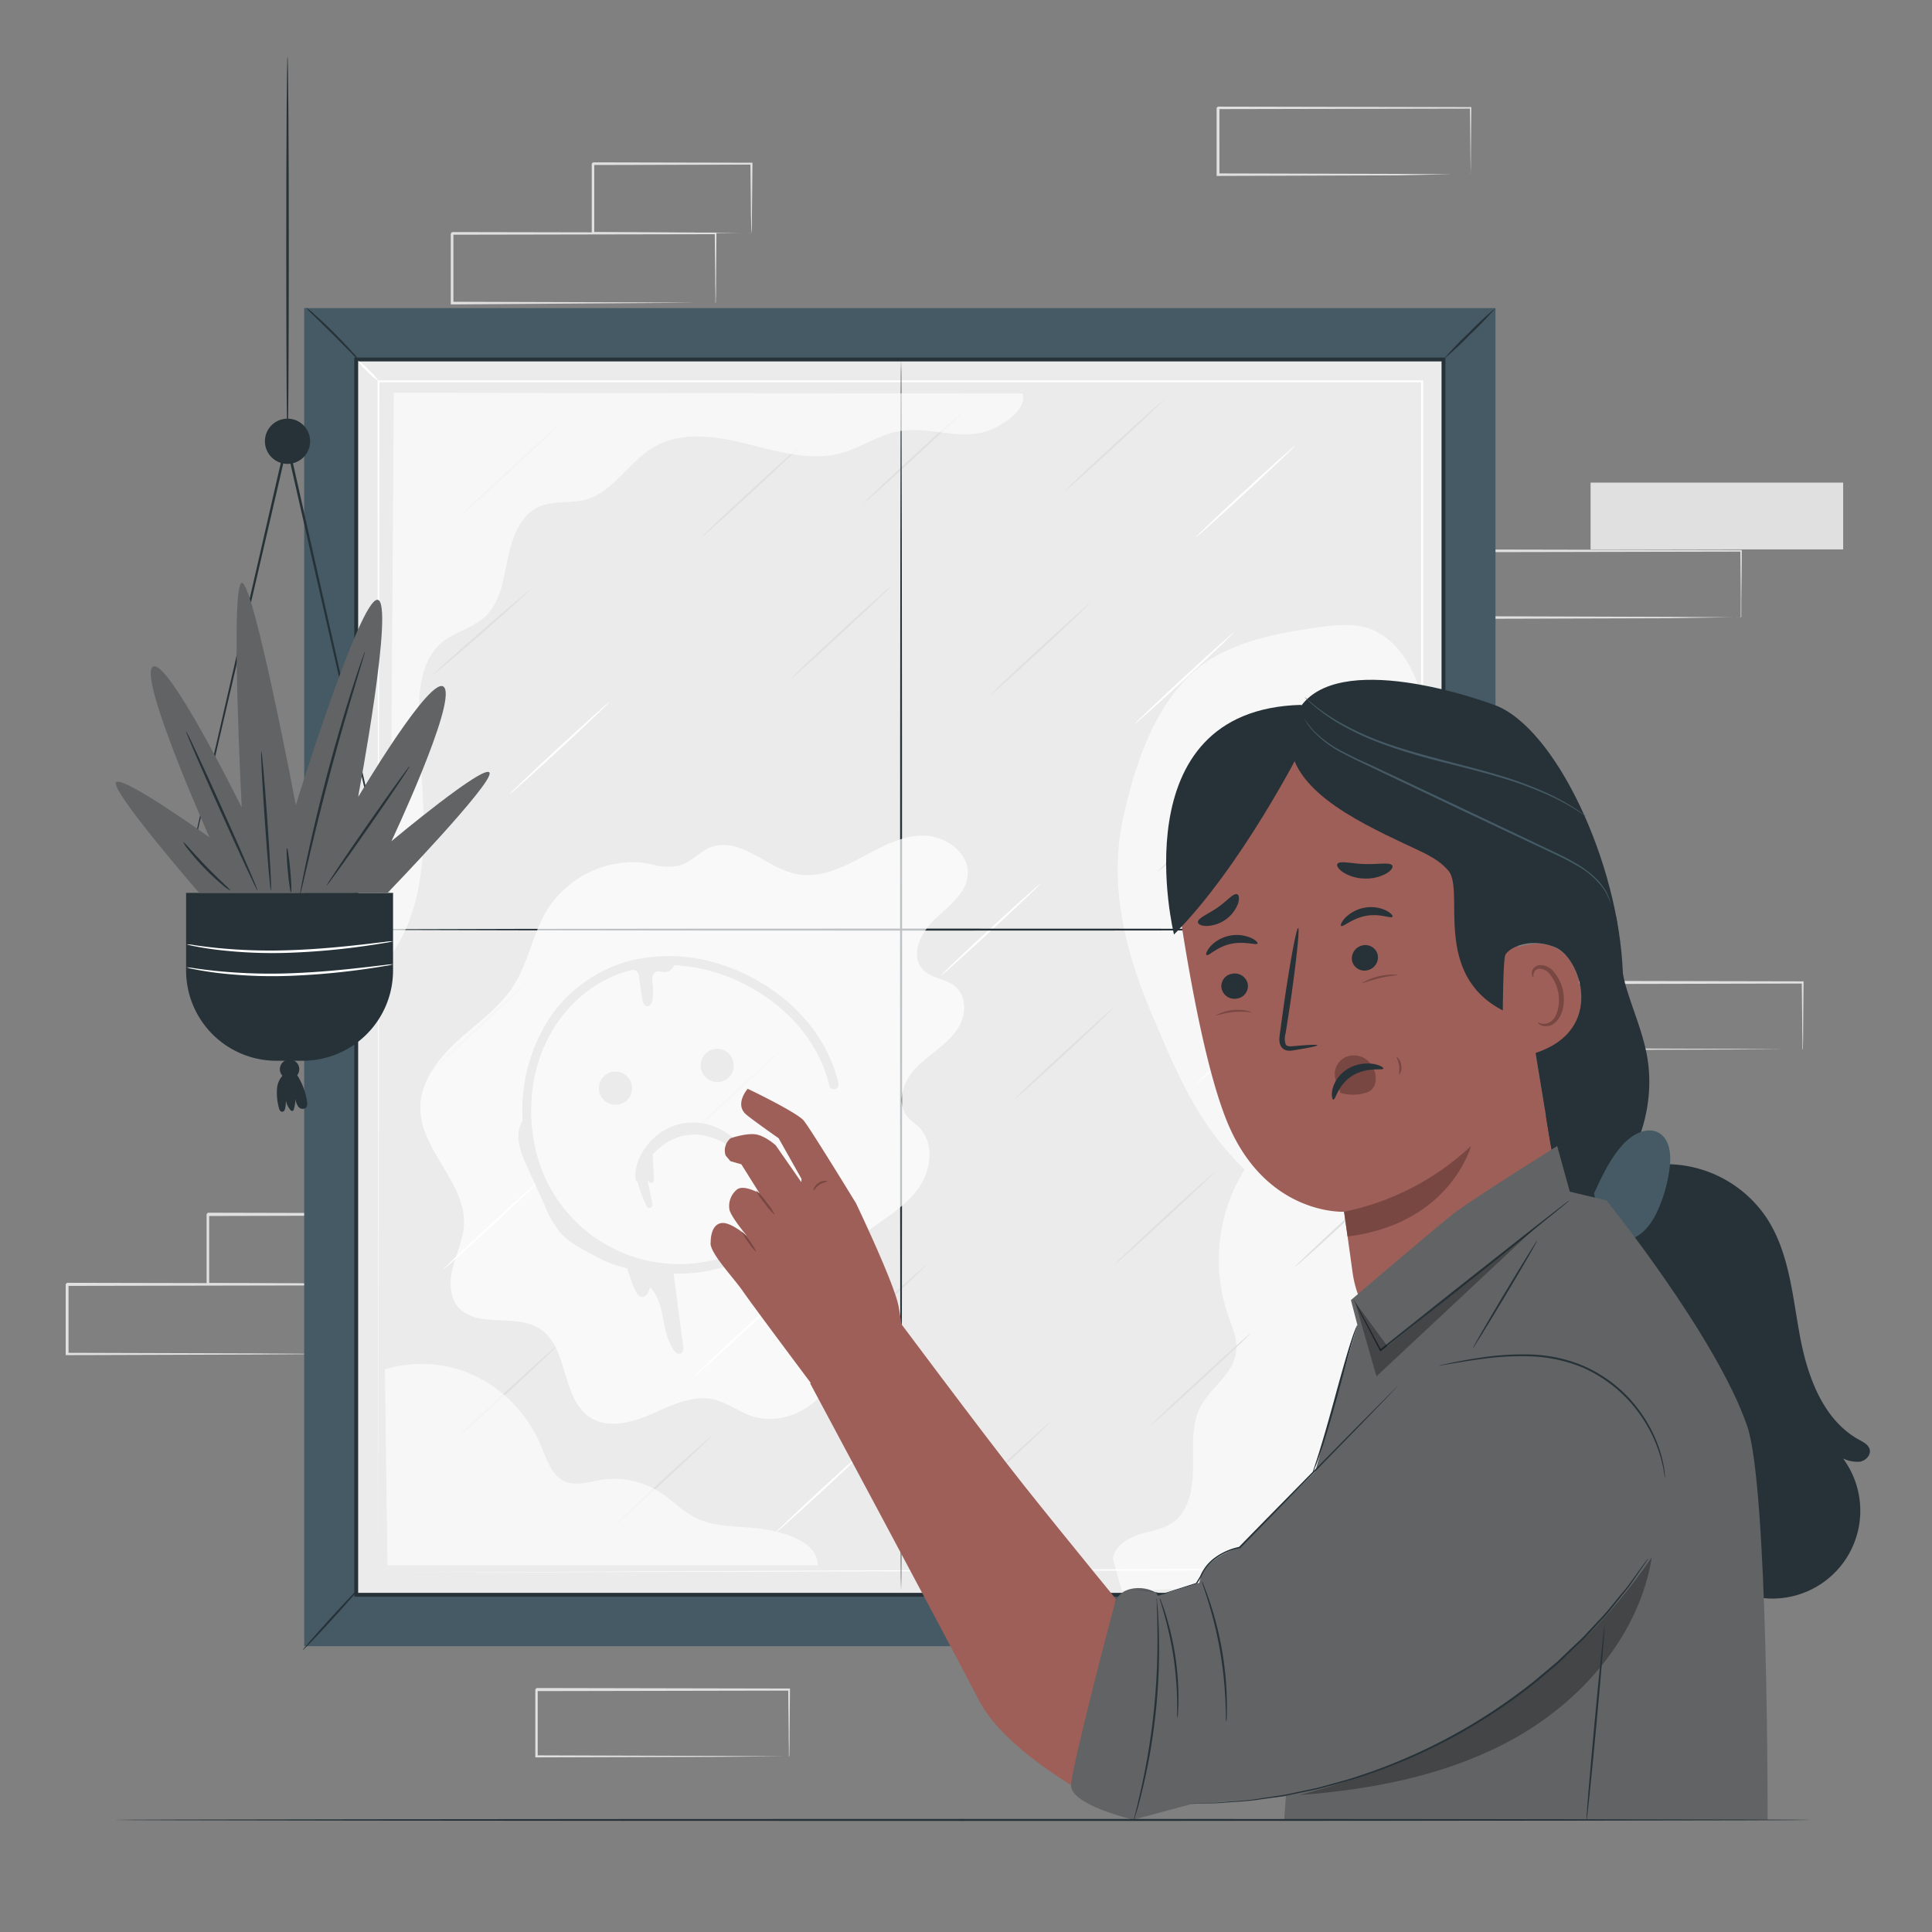 <svg xmlns="http://www.w3.org/2000/svg" viewBox="0 0 500 500"><rect x="0" y="0" width="500" height="500" fill="#808080" stroke="none"/><g id="freepik--background-complete--inject-24"><path d="M85.49,350.49a1.32,1.32,0,0,1,0-.33l0-.92c0-.85,0-2,0-3.55,0-3.12-.06-7.6-.11-13.24l.21.21-68.2.13.35-.34h0v18l-.34-.34,48.6.15,14.34.1,3.88.05,1,0a1.55,1.55,0,0,1,.36,0l-.32,0-1,0-3.81.05-14.26.09-48.84.16H17v-.34c0-2.9,0-5.86,0-8.88v-9.15h0l.35-.35,68.2.14h.21v.21c0,5.7-.09,10.22-.12,13.36,0,1.5,0,2.67,0,3.5,0,.37,0,.66,0,.89S85.49,350.5,85.49,350.49Z" style="fill:#e0e0e0"></path><path d="M94.73,332.45s0-.13,0-.35,0-.57,0-1c0-.89,0-2.1-.06-3.62,0-3.16-.08-7.63-.14-13.12l.25.24-41,.1c-.31.31.42-.42.35-.34h0v9.28c0,3,0,5.94,0,8.75l-.33-.33,29.31.15,8.54.1,2.3,0a4.94,4.94,0,0,1,.82,0,7.33,7.33,0,0,1-.74,0l-2.23,0-8.47.09-29.53.16h-.33v-.33c0-2.81,0-5.73,0-8.75v-9.28h0l.35-.35,41,.1H95v.25c0,5.55-.1,10.07-.13,13.27,0,1.5,0,2.69-.06,3.56A9,9,0,0,1,94.73,332.45Z" style="fill:#e0e0e0"></path><path d="M185.15,78.44a2.4,2.4,0,0,1,0-.33l0-.93c0-.84,0-2-.05-3.55,0-3.11-.07-7.59-.12-13.23l.21.21L117,60.74l.34-.34h0v9.15c0,3,0,6,0,8.88L117,78.1l48.6.15,14.35.1,3.88,0,1,0a1.55,1.55,0,0,1,.36,0,1.64,1.64,0,0,1-.31,0l-1,0-3.8,0-14.27.09L117,78.78h-.34V69.56c0-1.5,0-3,0-4.55v-4.6h0c.7-.7.2-.2.36-.35l68.19.13h.21v.22c-.05,5.7-.09,10.22-.11,13.36,0,1.5,0,2.67-.06,3.5,0,.37,0,.66,0,.89A.88.88,0,0,1,185.15,78.44Z" style="fill:#e0e0e0"></path><path d="M194.4,60.4a1.84,1.84,0,0,1,0-.35c0-.26,0-.57,0-.95,0-.89,0-2.1-.07-3.62,0-3.16-.07-7.63-.13-13.13l.25.25-41,.1c-.31.31.42-.42.35-.34h0v4.69c0,1.55,0,3.08,0,4.59q0,4.53,0,8.75l-.33-.34,29.31.16,8.54.09,2.31,0a5.87,5.87,0,0,1,.82,0s-.24,0-.75,0l-2.23,0-8.46.09-29.54.16h-.33V60.4c0-2.81,0-5.73,0-8.75V47.06c0-.78,0-1.56,0-2.34V42.37h0l.35-.35,41,.09h.25v.25c-.06,5.56-.1,10.08-.14,13.28,0,1.5,0,2.69-.06,3.56A10.73,10.73,0,0,1,194.4,60.4Z" style="fill:#e0e0e0"></path><rect x="411.64" y="124.9" width="65.37" height="17.29" style="fill:#e0e0e0"></rect><path d="M450.5,159.85s0-.11,0-.32,0-.52,0-.88c0-.82,0-2,0-3.41,0-3-.06-7.27-.11-12.69l.2.21-65.36.13c.14-.15-.34.33.32-.34h0v17.27l-.33-.33,46.59.15,13.75.09,3.72.05,1,0a1.3,1.3,0,0,1,.34,0,1.45,1.45,0,0,1-.3,0l-.93,0-3.65,0L432,160l-46.82.14h-.32v-.32q0-4.17,0-8.51v-8.76h0c.66-.66.19-.18.34-.33l65.36.13h.21v.2c0,5.47-.09,9.8-.12,12.81,0,1.44,0,2.56,0,3.36,0,.35,0,.63,0,.85A.84.84,0,0,1,450.5,159.85Z" style="fill:#e0e0e0"></path><path d="M204.16,454.62a1.2,1.2,0,0,1,0-.32c0-.23,0-.52,0-.88,0-.82,0-1.95-.05-3.41,0-3-.07-7.27-.12-12.69l.21.21-65.37.13c.15-.15-.34.33.33-.33h0v8.77q0,4.33,0,8.51l-.33-.33,46.59.15,13.75.09,3.72.05,1,0a1.5,1.5,0,0,1,.35,0l-.31,0-.93,0-3.65,0-13.67.1-46.82.14h-.32v-.33c0-2.78,0-5.62,0-8.51v-8.77h0l.34-.34,65.37.13h.2v.2c-.05,5.47-.09,9.8-.11,12.81,0,1.44,0,2.56-.05,3.36,0,.35,0,.63,0,.85S204.16,454.63,204.16,454.62Z" style="fill:#e0e0e0"></path><path d="M380.59,45.2a1.09,1.09,0,0,1,0-.31c0-.23,0-.52,0-.89,0-.81,0-2-.05-3.4,0-3-.07-7.28-.12-12.69l.21.2-65.37.13c.15-.15-.34.33.33-.33h0V36.7c0,2.88,0,5.72,0,8.5l-.33-.32L361.8,45l13.75.09,3.72,0,1,0,.35,0a1.2,1.2,0,0,1-.31,0l-.93,0-3.65,0L362,45.38l-46.82.15h-.32V45.2c0-2.78,0-5.62,0-8.5V27.92h0c.67-.67.19-.18.34-.33l65.37.13h.2v.2c-.05,5.46-.09,9.8-.11,12.81,0,1.44,0,2.55-.05,3.36,0,.35,0,.63,0,.85S380.59,45.21,380.59,45.2Z" style="fill:#e0e0e0"></path><path d="M466.47,271.64a1.27,1.27,0,0,1,0-.32c0-.23,0-.52,0-.89,0-.81,0-1.94-.05-3.4,0-3-.07-7.28-.12-12.69l.21.2-65.37.14c.15-.15-.34.33.33-.34h0v8.76q0,4.33,0,8.51l-.33-.33,46.59.15,13.75.09,3.72,0,1,0a1.5,1.5,0,0,1,.35,0l-.31,0-.93,0-3.65,0-13.67.09-46.82.15h-.32v-.32q0-4.17,0-8.51v-8.76h0l.34-.33,65.37.13h.2v.2c-.05,5.47-.09,9.8-.11,12.81,0,1.44,0,2.56-.05,3.36,0,.35,0,.63,0,.85S466.47,271.64,466.47,271.64Z" style="fill:#e0e0e0"></path></g><g id="freepik--Window--inject-24"><rect x="78.72" y="79.74" width="308.31" height="346.29" style="fill:#455a64"></rect><path d="M79.22,79.62a13.59,13.59,0,0,1,2.23,1.79c1.32,1.17,3.11,2.83,5,4.73s3.59,3.69,4.76,5A14.6,14.6,0,0,1,93,93.36a17.4,17.4,0,0,1-2.08-2l-4.85-4.89L81.2,81.68A16.93,16.93,0,0,1,79.22,79.62Z" style="fill:#263238"></path><path d="M387,79.74a86.56,86.56,0,0,1-6.55,6.83A84.91,84.91,0,0,1,373.57,93a87.62,87.62,0,0,1,6.55-6.84A85.54,85.54,0,0,1,387,79.74Z" style="fill:#263238"></path><path d="M93.12,410.85c.11.1-3.11,3.81-7.19,8.28s-7.48,8-7.58,7.93,3.11-3.8,7.19-8.28S93,410.75,93.12,410.85Z" style="fill:#263238"></path><rect x="92.19" y="93.04" width="281.38" height="319.68" style="fill:#ebebeb"></rect><path d="M374.07,413.22H91.69V92.54H374.07Zm-281.38-1H373.07V93.54H92.69Z" style="fill:#263238"></path><g style="opacity:0.6"><path d="M369.87,195.27c-.51-6.44-1-13-3.26-19s-6.41-11.51-12.14-13.54c-4.19-1.48-8.74-1-13.12-.4-8.7,1.18-17.49,2.79-25.43,6.79-14.88,7.5-21.55,25.56-25.28,42.69s.53,34.28,7.31,50.31,12,28.7,24.16,40.56a44.22,44.22,0,0,0-4.35,37.52c1.08,3.12,2.55,6.3,2.16,9.61-.68,5.86-6.63,9.18-9.27,14.36-2.34,4.58-1.88,10.12-1.88,15.33s-.85,11.06-4.76,14.17c-2.56,2-5.9,2.45-9,3.39s-6.31,2.9-7,6.24l2.29,8.34,46-1.24L360.44,380l14.19-70.16Z" style="fill:#fff"></path></g><path d="M213.92,351.17c-.1-.1,5.6-5.52,12.72-12.09s13-11.82,13.08-11.71-5.6,5.52-12.72,12.09S214,351.28,213.92,351.17Z" style="fill:#e0e0e0"></path><path d="M288.41,327.29c-.1-.1,5.6-5.52,12.72-12.09s13-11.82,13.08-11.71-5.6,5.52-12.73,12.09S288.5,327.4,288.41,327.29Z" style="fill:#e0e0e0"></path><path d="M297.81,368.9c-.1-.1,5.6-5.52,12.72-12.09s13-11.82,13.08-11.71-5.6,5.52-12.73,12.09S297.9,369,297.81,368.9Z" style="fill:#e0e0e0"></path><path d="M262.59,284.44c-.1-.1,5.6-5.52,12.73-12.09s13-11.82,13.07-11.72-5.6,5.53-12.72,12.1S262.69,284.55,262.59,284.44Z" style="fill:#e0e0e0"></path><path d="M335.18,327.82c-.1-.11,5.6-5.52,12.72-12.1S360.88,303.9,361,304s-5.6,5.52-12.73,12.1S335.28,327.92,335.18,327.82Z" style="fill:#e0e0e0"></path><path d="M111.78,277c-.09-.11,5.6-5.52,12.73-12.1s13-11.81,13.07-11.71-5.59,5.52-12.72,12.1S111.88,277.12,111.78,277Z" style="fill:#e0e0e0"></path><path d="M119,133.65c-.1-.1,5.6-5.52,12.72-12.09s13-11.82,13.08-11.71-5.6,5.52-12.72,12.09S119.09,133.76,119,133.65Z" style="fill:#e0e0e0"></path><path d="M177,295c-.1-.1,5.6-5.52,12.72-12.09s13-11.82,13.08-11.71-5.6,5.52-12.73,12.09S177.07,295.09,177,295Z" style="fill:#e0e0e0"></path><path d="M158.51,395.3c-.1-.11,5.6-5.52,12.72-12.1s13-11.81,13.08-11.71-5.6,5.52-12.73,12.1S158.6,395.4,158.51,395.3Z" style="fill:#e0e0e0"></path><path d="M245.83,392c-.1-.1,5.6-5.52,12.72-12.09s13-11.82,13.08-11.72-5.6,5.52-12.73,12.1S245.92,392.14,245.83,392Z" style="fill:#e0e0e0"></path><path d="M256.39,179.8c-.1-.1,5.6-5.52,12.72-12.09s13-11.82,13.08-11.72-5.6,5.52-12.72,12.1S256.49,179.91,256.39,179.8Z" style="fill:#e0e0e0"></path><path d="M309.43,139.09c-.1-.1,5.6-5.52,12.72-12.09s13-11.82,13.08-11.71-5.6,5.52-12.73,12.09S309.52,139.2,309.43,139.09Z" style="fill:#fff"></path><path d="M131.89,205.51c-.1-.1,5.6-5.52,12.72-12.09s13-11.82,13.08-11.71-5.6,5.52-12.72,12.09S132,205.62,131.89,205.51Z" style="fill:#fff"></path><path d="M114.62,328.61c-.1-.11,5.6-5.52,12.72-12.1s13-11.82,13.08-11.71-5.6,5.52-12.72,12.09S114.72,328.71,114.62,328.61Z" style="fill:#fff"></path><path d="M179.65,356.21c-.1-.1,5.6-5.52,12.72-12.09s13-11.82,13.08-11.71-5.6,5.52-12.72,12.09S179.75,356.32,179.65,356.21Z" style="fill:#fff"></path><path d="M293.62,187.4c-.1-.11,5.6-5.52,12.72-12.1s13-11.81,13.08-11.71-5.6,5.52-12.73,12.1S293.71,187.5,293.62,187.4Z" style="fill:#fff"></path><path d="M243.49,252.49c-.1-.11,5.6-5.53,12.72-12.1s13-11.82,13.08-11.71-5.6,5.52-12.72,12.09S243.59,252.59,243.49,252.49Z" style="fill:#fff"></path><path d="M309.43,280.69c-.1-.1,5.6-5.52,12.72-12.09s13-11.82,13.08-11.72-5.6,5.52-12.73,12.1S309.52,280.8,309.43,280.69Z" style="fill:#fff"></path><path d="M200.7,396.67c-.09-.1,5.6-5.52,12.73-12.09s13-11.82,13.07-11.72-5.59,5.52-12.72,12.1S200.8,396.78,200.7,396.67Z" style="fill:#fff"></path><path d="M299.66,225.55c-.09-.1,5.6-5.52,12.73-12.09s13-11.82,13.07-11.72-5.59,5.52-12.72,12.1S299.76,225.66,299.66,225.55Z" style="fill:#e0e0e0"></path><path d="M181.49,139.09c-.1-.1,5.6-5.52,12.72-12.09s13-11.82,13.08-11.71-5.6,5.52-12.73,12.09S181.59,139.2,181.49,139.09Z" style="fill:#e0e0e0"></path><path d="M275.49,127.19c-.1-.11,5.6-5.52,12.73-12.1s13-11.81,13.07-11.71-5.6,5.52-12.72,12.1S275.59,127.29,275.49,127.19Z" style="fill:#e0e0e0"></path><path d="M204.85,175.49c-.1-.1,5.6-5.52,12.72-12.09s13-11.82,13.08-11.71-5.6,5.52-12.73,12.09S205,175.6,204.85,175.49Z" style="fill:#e0e0e0"></path><path d="M223.59,130.17c-.1-.1,5.6-5.52,12.72-12.09s13-11.82,13.08-11.71-5.6,5.52-12.73,12.09S223.68,130.28,223.59,130.17Z" style="fill:#e0e0e0"></path><path d="M119,371.49c-.1-.1,5.6-5.52,12.72-12.09s13-11.82,13.08-11.72-5.6,5.52-12.72,12.1S119.09,371.6,119,371.49Z" style="fill:#e0e0e0"></path><path d="M137.17,152.68c.09.11-5.42,5.08-12.31,11.11s-12.57,10.82-12.66,10.71,5.42-5.08,12.31-11.11S137.08,152.57,137.17,152.68Z" style="fill:#e0e0e0"></path><path d="M97.88,407,368,405.76l-.22.22c0-88.38,0-194,0-307.33l.26.26h-.46l-269.63,0,.23-.23c-.14,184-.23,306.3-.23,308.3,0-2-.1-124.34-.23-308.3v-.23h.23l269.63,0h.72v.26c0,113.29,0,219,0,307.33v.22H368Z" style="fill:#fff"></path><path d="M233.2,411.65c-.15,0-.26-71.31-.26-159.25s.11-159.27.26-159.27.26,71.29.26,159.27S233.34,411.65,233.2,411.65Z" style="fill:#263238"></path><path d="M376.91,240.58c0,.15-63.89.26-142.68.26s-142.7-.11-142.7-.26,63.88-.26,142.7-.26S376.91,240.44,376.91,240.58Z" style="fill:#263238"></path><g style="opacity:0.7"><path d="M175.26,224.09c3.71-.59,6.24-4.47,9.93-5.22,7.4-1.5,13.59,5.92,21,7.35,5.67,1.1,11.37-1.44,16.47-4.16s10.36-5.77,16.14-5.81,12.05,4.34,11.65,10.11c-.34,4.92-5,8.2-8.57,11.58s-6.45,9.3-3.1,12.92c3,3.26,9.17,2.12,10.52,7.92a9.73,9.73,0,0,1-1.39,7.34c-2.83,4.45-7.76,6.81-11.24,10.64-3,3.33-4.73,8.78-1.84,12.24.87,1.05,2.06,1.78,3,2.74,4,4,3.23,10.93,0,15.57s-8.23,7.63-12.8,10.95-9.05,7.46-10.27,13c-1.49,6.77,2.32,13.67,1.84,20.59-.71,10.29-12.75,18.07-22.43,14.5-3.27-1.21-6.16-3.44-9.57-4.19-5.41-1.2-10.81,1.54-15.89,3.76s-11.25,3.92-15.93.94c-7.65-4.86-5.5-18.24-13.19-23.05-6.37-4-16.52.12-21.18-5.77-2.27-2.85-2.07-6.95-1.11-10.47s2.56-6.91,2.76-10.55c.59-10.87-11.17-19.25-11.29-30.14-.07-6.87,4.58-12.87,9.66-17.51s10.92-8.64,14.59-14.46c3.78-6,4.88-13.38,8.58-19.44a26.63,26.63,0,0,1,21.67-12.34,23.19,23.19,0,0,1,6.09.74A14.65,14.65,0,0,0,175.26,224.09Z" style="fill:#fff"></path></g><path d="M158.35,277.44a4.29,4.29,0,1,0,5.13,3.25A4.28,4.28,0,0,0,158.35,277.44Z" style="fill:#ebebeb"></path><path d="M186.56,279.93a4.29,4.29,0,1,0-5.12-3.25A4.29,4.29,0,0,0,186.56,279.93Z" style="fill:#ebebeb"></path><path d="M171.21,296.66A13.44,13.44,0,0,1,184,294.33a16.77,16.77,0,0,1,2.79,1.14A18,18,0,0,1,189,296.9c2.63,2,3.72,3.89,4.16,3.67.19-.09.16-.68-.21-1.66a11.44,11.44,0,0,0-2.46-3.68,15.7,15.7,0,0,0-2.37-2,16.67,16.67,0,0,0-3.18-1.65,14.82,14.82,0,0,0-15.62,2.86,15.88,15.88,0,0,0-2.39,2.67,16.22,16.22,0,0,0-1.51,2.71,11.66,11.66,0,0,0-1,4.32c0,1,.18,1.61.39,1.63a.24.24,0,0,0,.15-.06,32.6,32.6,0,0,0,2.24,6.13c.18.39.47.83.9.82a.79.79,0,0,0,.68-.64,2.42,2.42,0,0,0-.05-1l-1.26-6.13a2.4,2.4,0,0,0,.52,1,.8.8,0,0,0,1,.12,1.19,1.19,0,0,0,.25-1l-.32-5.9a.43.43,0,0,0-.07-.25l.11-.13A17.39,17.39,0,0,1,171.21,296.66Z" style="fill:#ebebeb"></path><path d="M217,280.43c-2-8.9-7.63-17.2-15.89-23.36a50.08,50.08,0,0,0-15.17-7.66,42.65,42.65,0,0,0-21.59-1.07,36,36,0,0,0-24.1,18.5,44,44,0,0,0-5,23.11,8.54,8.54,0,0,0-1,5.6,23.77,23.77,0,0,0,2.19,6.4l4.52,10A27.38,27.38,0,0,0,145,319c2.18,2.44,5.14,4,8,5.52a33.32,33.32,0,0,0,9.33,3.73,49.93,49.93,0,0,0,2,5.56c.36.84.91,1.78,1.82,1.83,1.18.07,1.79-1.35,2.06-2.51,4.23,4.17,2.7,11.68,6.29,16.41a1.62,1.62,0,0,0,1.41.83c.87-.15,1-1.35.86-2.23q-1.23-9.26-2.44-18.53c.45,0,.91,0,1.37,0a40.51,40.51,0,0,0,8.92-1,42,42,0,0,0,8-2.61,1.22,1.22,0,0,0-1-2.23,40.39,40.39,0,0,1-7.5,2.46,38.14,38.14,0,0,1-45.54-28.9c-4.61-20.63,5.45-40.08,23.11-45.83l1.38-.34a2,2,0,0,1,1.5,0,2.12,2.12,0,0,1,.8,1.66l.81,5.63c.12.85.46,1.91,1.31,1.94s1.3-1,1.4-1.9a16.89,16.89,0,0,0,0-4c-.12-1.08-.2-2.46.78-2.94.68-.33,1.48,0,2.24,0a2.69,2.69,0,0,0,2.54-1.75,43.61,43.61,0,0,1,10.67,1.85A47.53,47.53,0,0,1,199.6,259c7.79,5.8,13.11,13.6,15,21.93a1.22,1.22,0,1,0,2.38-.53Z" style="fill:#ebebeb"></path><path d="M98,98.65a14.38,14.38,0,0,1-2.88-2.47,14,14,0,0,1-2.51-2.85,14.38,14.38,0,0,1,2.88,2.47A14.35,14.35,0,0,1,98,98.65Z" style="fill:#fff"></path><g style="opacity:0.6"><path d="M211.65,405.09c-.1-6-8.13-8.43-14.07-9.35s-12.3-.27-17.66-3c-3.34-1.68-5.94-4.5-9.08-6.53a22,22,0,0,0-15.37-3.2c-3.07.5-6.32,1.65-9.2.43-3.44-1.46-4.71-5.56-6.14-9-6.72-16.2-23.74-25.13-40.53-20.05l.68,50.69Z" style="fill:#fff"></path></g><g style="opacity:0.6"><path d="M264.63,101.84h0c1.14,3.93-4,7.39-7.68,9.14s-8,1.58-12,1.1-8.18-1.22-12.21-.51c-5.25.93-9.79,4.24-14.94,5.67-8,2.2-16.41-.35-24.44-2.36s-17.06-3.37-24.2.83c-6.45,3.79-10.37,11.61-17.59,13.59-4,1.08-8.38.18-12.12,1.87-5,2.26-7,8.26-8.1,13.67s-1.95,11.38-6.06,15c-3.15,2.81-7.63,3.69-10.88,6.37-5,4.13-6,11.36-6,17.84,0,10.89,1.43,21.75,1.21,32.64s-2.32,22.13-8.7,30.95h0l1-146Z" style="fill:#fff"></path></g></g><g id="freepik--Character--inject-24"><path d="M426.16,272.77c-1.15-5.91-3.59-11.48-5.31-17.25s-1.56-12-2.57-18.31l-18.65,53q.35,10.8.68,21.61c0,1.54.2,3.29,1.43,4.21,1.51,1.12,3.65.3,5.27-.66C421.29,306.91,429.32,289.05,426.16,272.77Z" style="fill:#263238"></path><path d="M376.51,200.51l-35.41-7.78-8.52,2.43c-19.53,3.27-29.48,27-27,42.88,2.74,17.61,6.77,39,11.69,51.5,9.88,25.15,30.59,24.06,30.59,24.06s1,7.16,2.22,15.94A28,28,0,0,0,383,353h0A28,28,0,0,0,405.38,321L386.76,208A9.37,9.37,0,0,0,376.51,200.51Z" style="fill:#9e5f58"></path><path d="M316.13,255.77a3.42,3.42,0,0,0,4,2.66,3.28,3.28,0,0,0,2.79-3.77,3.43,3.43,0,0,0-4-2.66A3.26,3.26,0,0,0,316.13,255.77Z" style="fill:#263238"></path><path d="M312.28,247.16c.51.34,2.63-2.09,6.23-2.88s6.63.44,6.92-.09c.15-.24-.45-.93-1.78-1.51a9.35,9.35,0,0,0-5.66-.47,9.07,9.07,0,0,0-4.84,2.83C312.24,246.14,312,247,312.28,247.16Z" style="fill:#263238"></path><path d="M340.93,270.5c0-.21-2.34-.1-6.07.23-.94.11-1.85.12-2.14-.47a4.81,4.81,0,0,1,0-2.86q.57-3.61,1.18-7.59c1.57-10.79,2.5-19.58,2.06-19.64s-2.06,8.64-3.64,19.43c-.36,2.65-.72,5.18-1.05,7.6-.12,1.12-.45,2.44.32,3.71a2.37,2.37,0,0,0,1.81,1,6,6,0,0,0,1.6-.13C338.7,271.19,341,270.7,340.93,270.5Z" style="fill:#263238"></path><path d="M347.84,313.6a67.93,67.93,0,0,0,32.84-17S375.37,316.7,348.75,320Z" style="fill:#794742"></path><path d="M353.9,274.44a5.47,5.47,0,0,0-4.91-1.13,4.89,4.89,0,0,0-3.44,3.6c-.41,1.95.49,3.91,1.35,5.7l-.15.18a11.6,11.6,0,0,0,6.32.14,4.4,4.4,0,0,0,1.9-.9,3.9,3.9,0,0,0,1.07-3A6.23,6.23,0,0,0,353.9,274.44Z" style="fill:#794742"></path><path d="M345.08,284.58c.58.12,1.14-3.84,4.92-6.18s7.94-1.32,8-1.86c.09-.25-.83-.9-2.6-1.2a10,10,0,0,0-6.68,1.33,8.66,8.66,0,0,0-3.88,5.22C344.5,283.52,344.8,284.57,345.08,284.58Z" style="fill:#263238"></path><path d="M320.17,231.42c-1-.34-2.63,1.79-5.15,3.51s-5,2.66-5,3.71c0,.5.82,1,2.2,1a9,9,0,0,0,8.19-5.82C320.82,232.51,320.63,231.6,320.17,231.42Z" style="fill:#263238"></path><path d="M356.55,247.09a3.42,3.42,0,0,1-2.63,4,3.27,3.27,0,0,1-4-2.4,3.44,3.44,0,0,1,2.63-4A3.28,3.28,0,0,1,356.55,247.09Z" style="fill:#263238"></path><path d="M360.36,237.26c-.34.52-3.23-.91-6.85-.24s-5.95,3-6.42,2.59c-.23-.16.05-1,1.05-2.08a9.4,9.4,0,0,1,5.05-2.62,9,9,0,0,1,5.55.74C360,236.3,360.53,237,360.36,237.26Z" style="fill:#263238"></path><path d="M346.16,223.52c.74-.83,3.61,0,7.08.1s6.4-.53,7.07.35c.29.42-.17,1.26-1.46,2.05a10.87,10.87,0,0,1-5.76,1.34,10.61,10.61,0,0,1-5.64-1.71C346.23,224.79,345.83,223.93,346.16,223.52Z" style="fill:#263238"></path><path d="M336.69,182.42c-47.15,1.27-32.86,59.43-32.86,59.43h0C321.49,224.12,337,193.31,337,193.31l7.05-2.45Z" style="fill:#263238"></path><path d="M389,253.28c-.43-1.95.81-7,2.66-7.74,4.94-1.92,14.25-3.55,17.21,9.43,4,17.74-14.61,18.13-14.76,17.63S390.47,260,389,253.28Z" style="fill:#9e5f58"></path><path d="M398,264.65c.07-.08.36.14.94.26a3.18,3.18,0,0,0,2.32-.47c1.72-1.12,2.62-4.45,2-7.67a10.43,10.43,0,0,0-1.88-4.23,3.65,3.65,0,0,0-2.86-1.84,1.6,1.6,0,0,0-1.63,1.26c-.13.55.07.88,0,.93s-.45-.21-.47-1a2,2,0,0,1,.44-1.28,2.44,2.44,0,0,1,1.61-.84,4.47,4.47,0,0,1,3.85,2,10.67,10.67,0,0,1,2.2,4.7c.7,3.6-.37,7.36-2.77,8.69a3.37,3.37,0,0,1-2.93.17C398.14,265.07,398,264.69,398,264.65Z" style="fill:#794742"></path><path d="M420,252c-1-28.86-17.59-63.91-33.27-69.57s-50-14.12-52.67,7.38c-1.7,13.73,16.71,22.51,29.21,28.46,4.12,2,8.64,3.6,11.59,7.08,4.32,5.08-4.32,26.7,14.07,36.15,0,0,.05-13.61.71-14.52,1.78-2.44,7.29-4.17,12.94-1.79,6.39,2.7,13.09,21.32-5.18,27.32l3.9,23.67S421,280.85,420,252Z" style="fill:#263238"></path><path d="M361.74,252.26c0,.16-2.13.28-4.68.88s-4.53,1.42-4.59,1.27a16,16,0,0,1,9.27-2.15Z" style="fill:#794742"></path><path d="M323.93,261.91c0,.15-2.12-.24-4.68,0s-4.54,1-4.59.87a11.83,11.83,0,0,1,9.27-.88Z" style="fill:#794742"></path><path d="M362.09,278.13c-.14-.05.19-1.1,0-2.38s-.79-2.19-.67-2.28a2.9,2.9,0,0,1,1.19,2.21A2.87,2.87,0,0,1,362.09,278.13Z" style="fill:#794742"></path><path d="M416.83,233.94a17.32,17.32,0,0,0-1.49-3.37,20.85,20.85,0,0,0-7.41-6.65c-1.83-1.08-3.92-2.11-6.2-3.17l-7.26-3.41-16.62-7.85-16.61-7.89L354,198.15c-2.26-1.08-4.38-2.08-6.27-3.1a27.83,27.83,0,0,1-8.1-6.05,12.72,12.72,0,0,1-2.09-3.08,26.18,26.18,0,0,0,2.24,2.94,28.69,28.69,0,0,0,8.13,5.86c1.88,1,4,2,6.28,3l7.26,3.41L378.07,209l16.6,7.88,7.24,3.46a65.89,65.89,0,0,1,6.21,3.25,26,26,0,0,1,4.64,3.46,16,16,0,0,1,2.76,3.4,12.47,12.47,0,0,1,1.09,2.53l.18.7A1.12,1.12,0,0,1,416.83,233.94Z" style="fill:#455a64"></path><path d="M410.58,211.34a4.91,4.91,0,0,1-.7-.43c-.45-.28-1.08-.75-1.95-1.27a61.4,61.4,0,0,0-7.54-4,94.37,94.37,0,0,0-11.91-4.37c-4.57-1.38-9.67-2.66-15-4s-10.43-2.83-14.94-4.47a71.87,71.87,0,0,1-11.59-5.29,47.49,47.49,0,0,1-7-4.92c-.79-.63-1.33-1.21-1.73-1.57a6.5,6.5,0,0,1-.57-.58,4.44,4.44,0,0,1,.64.5c.42.33,1,.89,1.79,1.5a51.39,51.39,0,0,0,7.09,4.75,74.11,74.11,0,0,0,11.56,5.16c4.5,1.61,9.56,3,14.91,4.41s10.45,2.67,15,4.08a92.93,92.93,0,0,1,11.92,4.49,57.34,57.34,0,0,1,7.5,4.18c.86.55,1.47,1.05,1.9,1.36A4.31,4.31,0,0,1,410.58,211.34Z" style="fill:#455a64"></path><path d="M431.55,301.29a31.35,31.35,0,0,1,25.64,13.89c5.86,8.92,6.68,20.09,8.63,30.58s6,21.76,15.35,26.87c1.1.61,2.38,1.25,2.7,2.47.37,1.46-1,2.91-2.5,3.18a8.4,8.4,0,0,1-4.4-.84,22.73,22.73,0,0,1-27.49,34.31l-30.86-90.84Z" style="fill:#263238"></path><path d="M429.24,293.15c-3.05-1.68-6.84.45-9.18,3-3.35,3.66-5.48,8.25-7.55,12.75,1,2.74-1.05,6.06.79,8.32s4.67,3.94,7.57,3.63c3.87-.41,6.55-4.05,8.15-7.6a38,38,0,0,0,3.12-11.36C432.51,298.66,432.1,294.73,429.24,293.15Z" style="fill:#455a64"></path><path d="M229.36,337.44s25.69,34.48,35.65,47c10.77,13.55,28.32,34.92,28.32,34.92l-4.47,49.2s-27.73-13.48-35.44-28.39S209.66,358,209.66,358Z" style="fill:#9e5f58"></path><path d="M403,296.59s-19.2,12-26,16.87c-3.29,2.35-27.38,23-27.38,23l1.67,6.43s-9.93,33.47-11.82,41.55c-1.51,6.43-6.27,75.14-7.12,86.52H457.46s.19-85.81-5.26-101.81c-7.88-23.1-36.44-58.48-36.44-58.48l-9.49-2.27Z" style="fill:#616364"></path><path d="M360,361.57c-1.71,1-39.18,39-39.18,39s-9.21,2.13-10.44,9.05L299.67,413c-.84-2.33-9.51-3.66-11.12,1.87-.73,2.52-10.86,41.07-11.36,46.95-.46,5.3,16.14,9.11,16.14,9.11l14.88-4s25.77-1.84,29.46-2.76,52.2-16.89,66.32-31.93,29.79-31.32,29.79-31.32S387.29,346.22,360,361.57Z" style="fill:#616364"></path><path d="M288.55,414.91a.91.91,0,0,1,.05-.24,3.7,3.7,0,0,1,.25-.67,4,4,0,0,1,2-1.86c2.23-1,5.89-.85,10,.37h-.12l8.87-2.85-.12.09,1.11-1.81,0,0a11.23,11.23,0,0,1,3.92-4.91,16.37,16.37,0,0,1,6.23-2.71l-.13.07,7.18-7.34,24.05-24.44c3.07-3.09,5.57-5.59,7.33-7.37l2-2c.22-.2.39-.37.53-.51a1,1,0,0,1,.2-.16,1,1,0,0,1-.2.16c-.13.15-.29.33-.49.54l-1.95,2.06-7.21,7.48-23.93,24.54-7.2,7.34-.06,0-.08,0c-4.43.9-8.39,3.63-9.82,7.29v0h0l-1.12,1.8,0,.07-.08,0-8.9,2.78h-.11c-4-1.25-7.64-1.48-9.81-.54a4,4,0,0,0-2,1.73C288.64,414.59,288.59,414.92,288.55,414.91Z" style="fill:#263238"></path><g style="opacity:0.3"><path d="M336.39,464.54c19.75-1.48,39.72-5.45,56.84-15.4s31.1-26.6,34.27-46.14C406.15,434.2,375.43,454.29,336.39,464.54Z"></path></g><path d="M426.53,403.42a2.22,2.22,0,0,1-.19.31l-.6.9-2.36,3.4-1.71,2.46c-.65.88-1.42,1.79-2.21,2.79-1.63,2-3.36,4.32-5.61,6.63l-3.42,3.71c-1.2,1.28-2.58,2.49-3.93,3.81l-2.09,2a28.35,28.35,0,0,1-2.23,2l-4.76,4a143.87,143.87,0,0,1-48.79,25.53l-6,1.64-1.45.39c-.48.12-1,.21-1.44.31l-2.83.58c-1.86.36-3.64.8-5.37,1.06l-5,.69c-3.17.53-6.09.62-8.64.83-1.27.08-2.46.2-3.55.23h-8.21a1.7,1.7,0,0,1-.37,0l.37,0,1.07,0,4.14-.09,3-.06c1.09-.05,2.27-.18,3.54-.27,2.54-.24,5.45-.35,8.61-.9l5-.73c1.73-.26,3.5-.71,5.35-1.08l2.82-.59c.47-.11,1-.19,1.44-.32l1.44-.4,6-1.65A145.34,145.34,0,0,0,397.12,435l4.76-4c.78-.64,1.54-1.28,2.23-2l2.09-2c1.36-1.31,2.74-2.51,3.94-3.78l3.44-3.68c2.26-2.29,4-4.61,5.65-6.57.8-1,1.58-1.88,2.24-2.75l1.75-2.43,2.43-3.34.65-.87C426.44,403.51,426.52,403.41,426.53,403.42Z" style="fill:#263238"></path><path d="M430.9,382.46a5.42,5.42,0,0,1-.15-.76c-.1-.49-.18-1.22-.38-2.15a36.31,36.31,0,0,0-2.53-7.6,37.71,37.71,0,0,0-6.61-9.82,36,36,0,0,0-11.82-8.29A38.93,38.93,0,0,0,395.23,351a72.8,72.8,0,0,0-11.88.72c-3.38.44-6.09.92-8,1.24l-2.17.36a3.52,3.52,0,0,1-.76.09,4.28,4.28,0,0,1,.74-.19l2.15-.46c1.86-.38,4.57-.92,7.94-1.41a71.48,71.48,0,0,1,12-.83,38.39,38.39,0,0,1,14.36,2.89,35.74,35.74,0,0,1,12,8.43,37.42,37.42,0,0,1,6.6,10,33.92,33.92,0,0,1,2.39,7.71c.17.94.21,1.68.28,2.18A4,4,0,0,1,430.9,382.46Z" style="fill:#263238"></path><path d="M406.14,310.7a5.94,5.94,0,0,1-.58.53l-1.73,1.43-6.43,5.21-21.34,17L357.41,349.6l-.2.16-.11-.22c-2.07-4-3.77-7.28-5-9.62-.57-1.11-1-2-1.34-2.65l-.34-.7a1,1,0,0,1-.1-.25,1,1,0,0,1,.15.22c.11.18.24.4.39.67.36.65.84,1.51,1.44,2.61,1.25,2.31,3,5.56,5.13,9.53l-.3-.07,18.58-14.81,21.43-16.89,6.53-5.08,1.79-1.36A4.42,4.42,0,0,1,406.14,310.7Z" style="fill:#263238"></path><path d="M397.85,321c.12.08-3.52,6.39-8.14,14.1S381.25,349,381.13,349s3.52-6.38,8.14-14.1S397.73,321,397.85,321Z" style="fill:#263238"></path><path d="M410.58,471.18c-.15,0,.79-11.32,2.08-25.25s2.47-25.21,2.61-25.2S414.48,432,413.18,446,410.72,471.19,410.58,471.18Z" style="fill:#263238"></path><g style="opacity:0.3"><polyline points="350.75 337.06 350.85 337.44 356.23 356.2 397.85 317.27 359.06 348.4"></polyline></g><path d="M293.41,471.18a2.52,2.52,0,0,1,.1-.59c.11-.43.24-1,.4-1.64.37-1.43.86-3.5,1.43-6.07a176.25,176.25,0,0,0,4.2-40.78c0-2.63-.09-4.76-.16-6.23,0-.69,0-1.25-.05-1.69a2.52,2.52,0,0,1,0-.6,2.33,2.33,0,0,1,.09.59c0,.44.09,1,.15,1.69.13,1.47.25,3.6.33,6.23A156.66,156.66,0,0,1,295.7,463c-.61,2.57-1.16,4.63-1.59,6-.2.66-.37,1.2-.5,1.62A2.3,2.3,0,0,1,293.41,471.18Z" style="fill:#263238"></path><path d="M304.71,444.56a5.77,5.77,0,0,1-.06-1.24c0-.8,0-1.95,0-3.37a93.47,93.47,0,0,0-.94-11.07A90.34,90.34,0,0,0,301.36,418c-.37-1.37-.7-2.48-.93-3.24a6.34,6.34,0,0,1-.31-1.21,5.56,5.56,0,0,1,.5,1.14c.29.75.67,1.84,1.1,3.2a75.52,75.52,0,0,1,2.47,10.9,74.24,74.24,0,0,1,.79,11.14c0,1.43-.06,2.59-.12,3.39A5.25,5.25,0,0,1,304.71,444.56Z" style="fill:#263238"></path><path d="M317.34,445.63a8,8,0,0,1-.08-1.47c0-.94-.05-2.31-.12-4a106.84,106.84,0,0,0-1.41-13.06,105.65,105.65,0,0,0-3.09-12.77c-.5-1.6-.92-2.9-1.23-3.79a8.27,8.27,0,0,1-.42-1.41,8.7,8.7,0,0,1,.61,1.34c.37.87.84,2.15,1.39,3.75a86.21,86.21,0,0,1,4.51,25.93c0,1.69,0,3.06,0,4A7.23,7.23,0,0,1,317.34,445.63Z" style="fill:#263238"></path><path d="M193.31,319.86s-4.13-3.64-6.54-3.34c-3,.37-2.84,4.94-2.84,4.94-.57,2.48,5.93,9.19,8.41,12.82s19.1,25.78,19.1,25.78l22.15-15.85-1-5.92c-1-5.92-11.08-26.93-11.08-26.93S209.72,292.07,208,290s-13.94-8-14.51-8.21c0,0-3.51,4-.34,6.68,1.63,1.39,8.36,6.11,8.36,6.11l5.92,10.51-.05.85-6.63-9.54s-2.72-2.46-5.19-2.83-6.48,1-6.48,1a4.12,4.12,0,0,0-1.29,4.46l1.23,1.48,2.84.81,4.71,7.51s-4.22-2.42-5.92-.92a5.52,5.52,0,0,0-1.89,5C189,314.75,193.31,319.86,193.31,319.86Z" style="fill:#9e5f58"></path><path d="M214.16,305.74a12.4,12.4,0,0,0-2,.8c-1,.64-1.45,1.58-1.59,1.52s0-.3.15-.7a3.34,3.34,0,0,1,2.79-1.78C213.9,305.57,214.16,305.67,214.16,305.74Z" style="fill:#794742"></path><path d="M200.56,314.44a15.84,15.84,0,0,1-2.65-3,15.57,15.57,0,0,1-2.23-3.35,16.24,16.24,0,0,1,2.65,3A15.12,15.12,0,0,1,200.56,314.44Z" style="fill:#794742"></path><path d="M195.8,324.07a10.72,10.72,0,0,1-2.11-2.52,10.87,10.87,0,0,1-1.68-2.83,20.86,20.86,0,0,1,3.79,5.35Z" style="fill:#794742"></path><path d="M351.27,342.9a9,9,0,0,1-.44,1.51c-.31,1-.74,2.38-1.23,4.12-1,3.49-2.27,8.34-3.74,13.68s-2.89,10.16-4.07,13.61c-.58,1.71-1.08,3.1-1.47,4a11.16,11.16,0,0,1-.63,1.45,7.89,7.89,0,0,1,.44-1.52c.33-1,.77-2.36,1.31-4.09,1.08-3.46,2.46-8.28,3.92-13.63s2.8-10.18,3.88-13.65c.55-1.73,1-3.12,1.39-4.07A9.55,9.55,0,0,1,351.27,342.9Z" style="fill:#263238"></path></g><g id="freepik--Desk--inject-24"><path d="M468.54,471c0,.15-98.3.26-219.53.26S29.46,471.12,29.46,471s98.28-.26,219.55-.26S468.54,470.83,468.54,471Z" style="fill:#263238"></path></g><g id="freepik--Plant--inject-24"><path d="M48.18,227.41a5.93,5.93,0,0,1,.1-.59c.09-.42.21-1,.36-1.72l1.46-6.57c1.29-5.74,3.16-14,5.47-24.19,4.7-20.45,11.18-48.69,18.35-80l.33-1.42.32,1.42c.13.56.26,1.16.4,1.77,7.14,31.72,13.6,60.43,18.29,81.24,2.3,10.38,4.17,18.79,5.47,24.64.63,2.89,1.11,5.14,1.45,6.7l.37,1.75c.07.39.1.6.1.6s-.07-.2-.17-.59-.24-1-.43-1.73c-.36-1.56-.89-3.8-1.57-6.68-1.35-5.83-3.28-14.22-5.67-24.59C88.07,176.69,81.54,148,74.33,116.3l-.41-1.78h.65C67.31,145.78,60.77,174,56,194.44c-2.39,10.18-4.33,18.42-5.68,24.14-.67,2.82-1.2,5-1.57,6.55-.18.73-.32,1.29-.43,1.7S48.18,227.41,48.18,227.41Z" style="fill:#263238"></path><path d="M48.16,251.15V231.08h53.56v20.07a23.37,23.37,0,0,1-23.37,23.37H71.53A23.37,23.37,0,0,1,48.16,251.15Z" style="fill:#263238"></path><path d="M48.16,231.08a6.3,6.3,0,0,1,.61.84l1.63,2.49,5.91,9.21,19.26,30.51.14.22h-.57l18.69-30.68,5.72-9.25,1.58-2.49a6.29,6.29,0,0,1,.59-.85,5.66,5.66,0,0,1-.47.92c-.37.63-.87,1.49-1.48,2.56l-5.54,9.35L75.71,274.69l-.28.46-.28-.45-.14-.22-19.1-30.61-5.72-9.32L48.66,232A6.7,6.7,0,0,1,48.16,231.08Z" style="fill:#263238"></path><path d="M80.26,114.2a5.85,5.85,0,1,1-5.85-5.85A5.85,5.85,0,0,1,80.26,114.2Z" style="fill:#263238"></path><path d="M74.41,14.66c.18,0,.33,22.53.33,50.31s-.15,50.32-.33,50.32S74.08,92.77,74.08,65,74.23,14.66,74.41,14.66Z" style="fill:#263238"></path><path d="M77.45,276.7a2.51,2.51,0,1,1-2.51-2.5A2.51,2.51,0,0,1,77.45,276.7Z" style="fill:#263238"></path><path d="M73.83,277.64l.41-.2a5.52,5.52,0,0,0-2.53,4.14,14.54,14.54,0,0,0,.43,5c.11.52.38,1.17.91,1.14s.71-.6.79-1.08a10.4,10.4,0,0,0,.08-3,5.27,5.27,0,0,0,1.16,3.54c.16.2.38.39.62.33s.33-.32.39-.55a11.73,11.73,0,0,0,.38-2.57,4,4,0,0,0,.79,2.09,1.39,1.39,0,0,0,2,.13,1.93,1.93,0,0,0,.21-1.46,17.3,17.3,0,0,0-3.5-8.23" style="fill:#263238"></path><path d="M51.53,231.08s-24.06-27.74-21.38-28.74,24.06,14.37,24.06,14.37S35.83,175.61,39.5,172.6,62.56,209,62.56,209s-3-57.48,0-58.14,14,57.48,14,57.48S93,155.22,97.65,155.22s-5,51.13-5,51.13S112,173.6,115,177.94s-13.7,39.77-13.7,39.77,24.39-20.38,25.4-17.71-26.4,31.08-26.4,31.08Z" style="fill:#616364"></path><path d="M48.18,189.31c.16-.08,4.43,9.07,9.53,20.43s9.1,20.63,8.93,20.71-4.43-9.08-9.53-20.44S48,189.38,48.18,189.31Z" style="fill:#263238"></path><path d="M67.62,194.42c.18,0,.89,8.05,1.58,18s1.11,18,.92,18.06-.89-8.05-1.58-18S67.43,194.43,67.62,194.42Z" style="fill:#263238"></path><path d="M94.43,168.68a2.89,2.89,0,0,1-.14.65c-.15.49-.32,1.09-.53,1.83-.51,1.67-1.19,3.93-2,6.69-1.7,5.66-4,13.48-6.31,22.18s-4.24,16.63-5.58,22.38l-1.6,6.81-.45,1.85a2.49,2.49,0,0,1-.2.63,2.53,2.53,0,0,1,.07-.66c.09-.5.2-1.12.33-1.87.3-1.63.77-4,1.39-6.86,1.23-5.78,3.08-13.73,5.41-22.45s4.68-16.52,6.49-22.15c.9-2.81,1.66-5.08,2.21-6.63.26-.72.48-1.31.65-1.79A2.22,2.22,0,0,1,94.43,168.68Z" style="fill:#263238"></path><path d="M106,198.3c.15.11-4.55,7.11-10.49,15.64s-10.88,15.37-11,15.27S89.05,222.1,95,213.57,105.87,198.2,106,198.3Z" style="fill:#263238"></path><path d="M59.66,230.49a8.79,8.79,0,0,1-2.11-1.5A59,59,0,0,1,53,224.76a57.12,57.12,0,0,1-4.11-4.68,8.94,8.94,0,0,1-1.45-2.15c.15-.12,2.65,2.91,6,6.37S59.78,230.34,59.66,230.49Z" style="fill:#263238"></path><path d="M74.27,219.47c.18,0,.56,2.55.85,5.72s.38,5.77.2,5.78-.57-2.54-.86-5.72S74.09,219.49,74.27,219.47Z" style="fill:#263238"></path><path d="M101.72,243.59a14.52,14.52,0,0,1-2.07.43c-1.34.23-3.28.54-5.69.87A183.48,183.48,0,0,1,75,246.57a121,121,0,0,1-19-.79c-2.41-.31-4.35-.63-5.69-.91a14.55,14.55,0,0,1-2.05-.49,12.35,12.35,0,0,1,2.1.23c1.34.21,3.29.45,5.7.71a140.79,140.79,0,0,0,18.91.59c7.4-.25,14.07-.94,18.89-1.48l5.72-.67A12.55,12.55,0,0,1,101.72,243.59Z" style="fill:#fff"></path><path d="M101.72,249.56a11.66,11.66,0,0,1-2.07.43c-1.34.24-3.28.54-5.69.88A189.27,189.27,0,0,1,75,252.55a121,121,0,0,1-19-.79c-2.41-.32-4.35-.63-5.69-.92a11.68,11.68,0,0,1-2.05-.49,13.27,13.27,0,0,1,2.1.24c1.34.2,3.29.45,5.7.7a140.57,140.57,0,0,0,18.91.6c7.4-.26,14.07-.94,18.89-1.49l5.72-.66A13.52,13.52,0,0,1,101.72,249.56Z" style="fill:#fff"></path></g></svg>